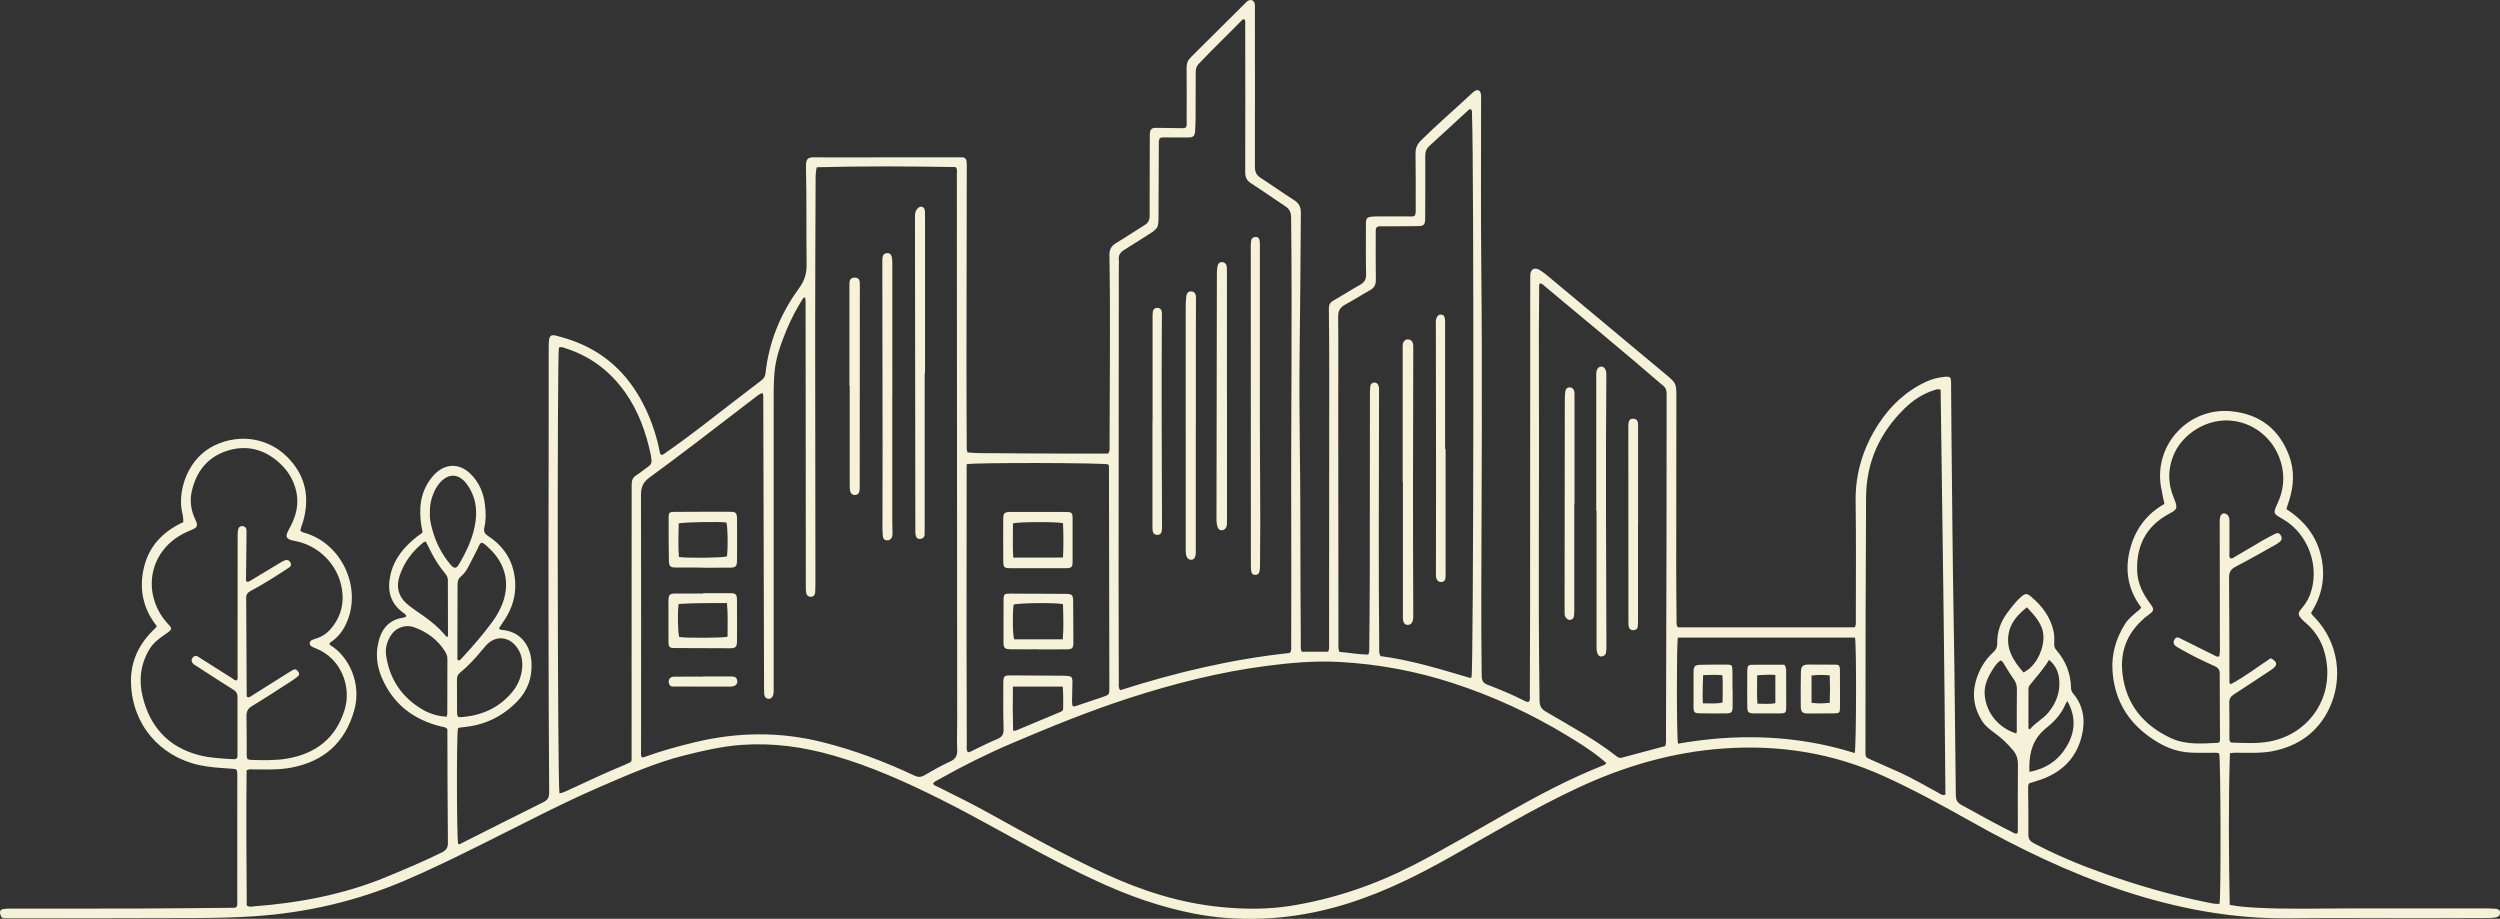 <?xml version="1.0" encoding="UTF-8"?>
<svg id="Layer_2" data-name="Layer 2" xmlns="http://www.w3.org/2000/svg" viewBox="0 0 1234.74 453.8">
  <rect x="0" y="0" width="1234.74" height="453.8" fill="#333333" stroke="none"/>
  <defs>
    <style>
      .cls-1 {
        fill: #f6f2d9;
      }
    </style>
  </defs>
  <g id="Layer_1-2" data-name="Layer 1">
    <g>
      <path class="cls-1" d="M996.29,411.71c.41-.86.31-1.68.31-2.48,0-10.61-.05-21.22.04-31.83.02-2.68-.75-4.88-2.46-6.92-2.61-3.13-5.53-5.88-8.8-8.29-2.35-1.74-4.78-3.46-6.38-5.98-3.81-6-5.11-12.48-3.25-19.42,1.53-5.68,4.34-10.67,8.73-14.64,1.39-1.26,1.99-2.57,1.95-4.46-.11-5.54,1.61-10.53,4.93-14.98,2.06-2.75,4.12-5.51,6.71-7.8,2.19-1.94,2.99-1.98,5.22-.1,5.37,4.54,9.43,9.96,10.96,16.99.46,2.1.39,4.22.32,6.34-.04,1.18.28,2.06,1.08,2.98,4.61,5.3,7.05,11.48,7.22,18.52.02,1.05.24,1.92.96,2.76,5.26,6.23,6.22,13.45,4.34,21.1-2.37,9.65-8.27,16.45-17.39,20.45-2.86,1.25-5.89,2.03-8.66,2.96-.55,1.1-.43,2.03-.43,2.93.05,7.48.2,14.96.13,22.43-.02,2.18.87,3.24,2.67,4.19,11.28,5.97,23.01,10.83,35.04,15.07,16.31,5.74,32.86,10.61,49.84,13.98,2.25.45,4.5,1.11,6.84.9.77-3.02.61-70.97-.16-74.19-1.08-.72-2.32-.38-3.5-.41-4.44-.1-8.91.22-13.32-.35-7.55-.98-13.95-4.55-19.82-9.2-10.01-7.94-15.26-18.43-16.06-31.07-.52-8.18,1.72-15.8,6.04-22.78,1.51-2.44,3.67-4.28,5.83-6.12.75-.64,1.72-1.08,2.27-2.36-6.26-8.28-8.11-17.73-5.67-27.9,2.42-10.08,8.01-17.99,17.18-23.13-.6-2.92-1.24-5.66-1.71-8.43-3.55-21.22,14.01-39.46,34.86-37.34,14,1.42,23.61,8.88,28.47,22.06,2.64,7.14,2.33,14.49.05,21.74-.45,1.44-.92,2.87-1.46,4.52,8.72,5.58,14.81,13.08,17.16,23.29,2.33,10.08.52,19.44-4.94,27.9.48,1.19,1.24,1.74,1.86,2.39,11.81,12.39,13.96,30.12,7.26,44.54-5.58,12.03-15.5,19.1-28.64,21.53-4.61.85-9.25.71-13.9.71-2.1,0-4.21-.22-6.67.22-.78,24.97-.55,49.85-.1,74.87,4.46.88,8.68,1.17,12.89,1.4,15.15.84,30.31.36,45.47.37,22.54.02,45.07-.01,67.61-.01,1.72,0,3.44.05,5.15.17,1.14.08,2.32.39,2.39,1.81.07,1.42-.83,2.27-2.17,2.49-1.19.2-2.41.27-3.62.28-11.22.05-22.43.1-33.65.1-21.63.01-43.25-.2-64.88.04-28,.31-55.02-4.81-81.52-13.53-26.61-8.77-51.64-20.89-75.99-34.59-13.91-7.82-27.92-15.46-42.47-22.07-25.12-11.42-51.41-15.6-78.87-13.71-25.35,1.74-49.19,8.71-72.13,19.39-21.28,9.92-41.41,21.93-61.8,33.48-16.2,9.19-32.8,17.52-50.57,23.27-19.92,6.45-40.35,9.14-61.27,7.61-11.63-.85-22.93-3.34-34.12-6.67-17.15-5.11-33.14-12.77-48.99-20.87-19.43-9.93-38.2-21.09-57.72-30.86-17.19-8.6-34.65-16.46-53.19-21.8-14.91-4.3-29.98-6.41-45.5-5.3-9.63.69-18.96,2.85-28.27,5.19-14.27,3.59-27.69,9.5-41.13,15.3-19.95,8.6-39.15,18.8-58.61,28.44-12.67,6.28-25.35,12.53-38.37,18.09-23.75,10.14-48.49,15.89-74.23,17.61-9.69.65-19.39.85-29.08.89-30.92.12-61.85.12-92.77.16-2.87,0-3.18-.24-3.7-2.06-.39-1.37.09-2.23,1.38-2.51,1.07-.23,2.2-.24,3.31-.24,20.82-.02,41.64.02,62.45-.04,15.66-.05,31.32-.24,46.99-.37.8,0,1.62.11,2.4-.29.76-.84.52-1.9.52-2.88.02-20.72.03-41.43.02-62.15,0-3.25-.05-3.2-3.42-3.43-5.14-.35-10.29-.61-15.34-1.72-19.8-4.34-33.14-20.31-33.74-40.51-.31-10.18,3.56-18.7,10.68-25.83.57-.57,1.15-1.13,1.71-1.7.07-.07.09-.18.31-.66-6.67-8.41-8.84-18.14-6.34-28.81,2.54-10.87,9.61-17.93,19.49-22.52.11-2.27-.56-4.31-.89-6.38-1.54-9.88,3.2-25.31,16.41-31.55,12.97-6.13,26.8-3.16,35.65,5.62,9.24,9.17,11.44,20.04,7.89,32.34-.41,1.43-1.15,2.79-1.25,4.27.94.88,2.08.98,3.12,1.32,17.78,5.82,27.27,27.24,19.63,44.23-1.65,3.67-3.96,6.79-7.27,9.13-.4.28-.9.49-1.06,1.03-.16.52.27.74.58.93,8.48,5.15,15.46,18.31,11.59,32.02-4.51,15.99-15.02,25.32-31.32,28.35-6.13,1.14-12.28.86-18.44.83-1,0-2.02-.25-3.4.45-.26,22.17-.08,44.54.08,66.77,1.27.92,2.41.52,3.47.44,22.48-1.74,44.43-5.84,65.39-14.5,9.25-3.82,18.46-7.68,27.43-12.13,2.14-1.06,3.09-2.26,3.06-4.8-.19-17.89-.2-35.77-.26-53.66,0-.9,0-1.8,0-2.4-.94-1.22-2.03-1.08-2.99-1.32-13.72-3.34-23.87-11.08-29.45-24.25-2.04-4.82-2.88-9.95-2.07-15.14,1.2-7.71,4.81-13.29,12.81-14.43.5-.07,1-.19,1.35-.65-.14-1.03-1.04-1.43-1.72-1.94-6.46-4.8-7.7-11.32-6.02-18.66,1.85-8.09,6.98-13.97,13.33-18.95.79-.62,1.77-.98,2.53-2.02-.91-3.78-1.31-7.79-1.13-11.83.23-5.18,1.82-9.91,4.84-14.13.7-.98,1.5-1.91,2.36-2.76,5.31-5.28,12.12-5.35,17.51-.13,4.4,4.27,6.58,9.63,7.25,15.63.41,3.62.51,7.28-.33,10.86-.46,1.95.06,3.1,1.8,4.24,8.21,5.38,12.87,12.96,13.41,22.86.38,6.79-1.5,12.98-5.27,18.62-.94,1.4-1.86,2.81-2.68,4.04.34.77.76.84,1.15.87,9.17.67,14.38,7.34,14.87,16.17.4,7.32-1.87,13.78-6.98,19.08-7.06,7.32-15.67,11.62-25.82,12.71-.9.1-1.81.2-2.7.34-.29.04-.56.2-.82.3-.73,2.58-.66,53.65.08,57.11.77.43,1.33-.14,1.93-.44,13.36-6.72,26.68-13.51,40.09-20.11,2.26-1.11,2.95-2.4,2.94-4.85-.36-54.27-.4-108.53-.26-162.8.05-18.9.01-37.8.03-56.69,0-1.41-.02-2.84.2-4.23.29-1.84,1.15-2.38,3.01-1.97,1.77.39,3.52.91,5.26,1.44,16.13,4.92,28.28,14.78,36.61,29.43,4.63,8.16,7.79,16.85,9.64,26.03.14.67.07,1.43.91,2.08,1.13-.04,1.98-.98,2.94-1.64,10.81-7.47,21.09-15.66,31.49-23.68,4.96-3.82,9.92-7.64,14.92-11.43,1.19-.9,1.92-1.89,2.09-3.47,1.66-15.54,7.39-29.54,16.56-42.08,2.66-3.64,3.81-7.2,3.75-11.67-.21-15.96.04-31.93-.31-47.9-.01-.5-.03-1.01,0-1.52.17-2.76.96-3.55,3.73-3.57,4.14-.02,8.29.03,12.43.02,19.61-.01,39.21-.03,58.82-.04.71,0,1.41,0,2.12,0,1.34.01,2.06.76,2.21,2.02.12,1,.1,2.02.1,3.03-.05,31.83-.12,63.67-.15,95.5-.01,13.95.07,27.89.13,41.84,0,1-.13,2.02.41,3.38,5.62.57,11.45.29,17.25.39,5.86.1,11.72.08,17.58.11,5.76.03,11.52.07,17.28.08,5.84.01,11.68,0,17.29,0,1.01-1.29.73-2.45.73-3.52.04-31.43.47-62.86-.06-94.28-.05-2.87.76-4.68,3.23-6.15,4.77-2.84,9.36-6,14.1-8.89,1.86-1.13,2.55-2.54,2.54-4.7-.04-12.53.03-25.06.07-37.59,0-.81-.02-1.62,0-2.43.11-2.72.79-3.38,3.48-3.34,3.74.05,7.48.12,11.21.15.99,0,2.02.19,3.02-.29.82-1.05.47-2.31.48-3.48.03-8.69.06-17.38-.02-26.07-.02-2.07.57-3.68,2.04-5.13,9.06-8.95,18.07-17.94,27.1-26.92.36-.36.72-.74,1.15-.99,1.56-.9,3.1-.21,3.38,1.59.15.99.07,2.02.07,3.03.02,25.77.06,51.54,0,77.31,0,2.49.71,4.14,2.82,5.5,5.51,3.56,10.86,7.4,16.4,10.91,2.46,1.56,3.49,3.29,3.47,6.34-.15,23.55-.34,47.09-.62,70.63-.34,28.09.44,56.18.38,84.28-.04,19.3.12,38.6.22,57.9,0,1.29-.25,2.63.47,3.98h13.03c.72-1.61.46-3.04.46-4.43.04-44.16.08-88.32.08-132.49,0-10.81-.04-21.63-.19-32.44-.03-1.99.57-3.13,2.3-4.1,4.4-2.48,8.63-5.26,13.05-7.7,2.19-1.21,3.1-2.64,3.04-5.23-.19-7.78-.08-15.56-.08-23.34,0-.71-.03-1.42,0-2.12.12-2.24.61-2.79,2.9-3.02,1.2-.12,2.42-.13,3.63-.13,4.85,0,9.7.02,14.55,0,.99,0,2.02.22,2.98-.32.73-1.2.51-2.55.52-3.84.01-8.89.07-17.79-.09-26.68-.05-2.74.73-4.73,2.69-6.67,8.12-8.04,16.81-15.45,25.14-23.27.37-.35.75-.68,1.15-.98,1.55-1.14,2.92-.67,3.3,1.24.19.98.1,2.01.1,3.02.02,27.99-.18,55.99.11,83.98.56,52.95.14,105.91,0,158.86-.04,13.84.02,27.69.2,41.53.03,2.36.67,3.61,2.97,4.48,5.95,2.25,11.82,4.71,17.51,7.57.8.4,1.6.88,2.63.95,1.04-1.05.66-2.43.66-3.67.07-14.35.12-28.7.13-43.05.03-53.86.05-107.73.07-161.59,0-.81-.02-1.62,0-2.43.13-3.18,2.12-4.25,4.87-2.53,1.28.8,2.5,1.72,3.66,2.69,19.4,16.17,38.8,32.36,58.19,48.55,5.42,4.53,5.46,4.55,5.46,11.65,0,28.19-.07,56.39-.08,84.58,0,8.59.11,17.18.18,25.77,0,.99-.19,2.04.67,3.11h87.33c.8-1.33.53-2.67.53-3.95,0-19.4.19-38.81-.1-58.21-.21-14.17,3.88-26.98,11.53-38.59,5.85-8.88,13.53-16.04,23.36-20.58,2.87-1.33,5.91-2.08,9.04-2.39,2.8-.27,3.19.1,3.21,2.9.08,8.99.11,17.99.21,26.98.34,30.92.55,61.84,1.11,92.76.51,27.99.63,55.98,1.03,83.97.03,2.28.62,3.66,2.72,4.8,8.33,4.55,16.6,9.23,25.11,13.44.7.34,1.33.95,2.44.72ZM376.63,194.05c-1.58.53-2.64,1.46-3.74,2.3-9.79,7.49-19.54,15.03-29.35,22.49-7.56,5.75-15.14,11.46-22.82,17.05-2.95,2.15-4.15,4.62-4.14,8.39.12,42.23.04,84.47.03,126.71,0,.99-.19,2.02.3,2.96.76.35,1.4-.07,2.04-.3,7.99-2.89,16.17-5.11,24.42-7.1,20.9-5.03,41.86-5.25,62.72-.03,15.71,3.93,30.84,9.61,45.48,16.53,1.89.89,3.25.86,5.02-.16,4.1-2.38,8.25-4.74,12.56-6.7,2.84-1.29,3.79-3.03,3.62-6.07-.24-4.43-.02-8.89-.02-13.33-.04-60.42-.08-120.85-.12-181.27-.02-29.91,0-59.82-.04-89.72,0-1.06.37-2.24-.65-3.29-22.78-.37-45.66-.52-68.56.1-.7,2.79-.55,5.33-.56,7.83-.1,25.16-.22,50.32-.22,75.48,0,40.11.09,80.23.13,120.34,0,2.02,0,4.04-.1,6.06-.06,1.33-.62,2.4-2.15,2.42-1.47.02-2.21-.94-2.37-2.27-.15-1.2-.12-2.42-.12-3.63-.02-28.39-.04-56.79-.06-85.18-.01-17.48-.03-34.96-.06-52.44,0-1.45.13-2.94-.26-4.34-.89.1-1.08.62-1.33,1.02-3.02,4.8-5.63,9.81-7.8,15.05-2.82,6.83-5.36,13.72-5.98,21.19-.52,6.26-.38,12.52-.39,18.78-.02,45.67,0,91.34,0,137.01,0,.91.04,1.83-.1,2.72-.27,1.67-1.3,2.66-2.52,2.49-1.47-.21-1.96-1.28-2.06-2.59-.07-1.01-.07-2.02-.07-3.03-.13-47.29-.25-94.57-.38-141.86,0-1.1.18-2.22-.38-3.6ZM793.37,376.82c-.81-.68-1.56-1.33-2.33-1.96-5.33-4.36-11.15-7.98-17.03-11.55-17.78-10.79-36.52-19.44-56.29-25.88-18.35-5.98-37.16-9.49-56.41-10.5-12.04-.64-24.03.42-35.96,1.98-23.1,3.02-45.59,8.72-67.72,15.89-19.71,6.39-38.87,14.22-57.92,22.32-12.37,5.27-24.37,11.27-36.08,17.87-1.02.57-2.25.94-2.82,2.14.77.97,1.89,1.23,2.86,1.71,8.39,4.21,16.82,8.35,25.03,12.92,18.8,10.45,37.65,20.83,57.19,29.85,18.08,8.35,36.87,14.35,56.78,16.34,11.6,1.16,23.24,1.28,34.76-.55,21.82-3.48,42.46-10.63,62.04-20.83,15.23-7.94,30.02-16.67,44.97-25.1,15.22-8.59,30.63-16.82,46.92-23.27.64-.25,1.4-.34,2.02-1.38ZM572.87,68.16c-.73,1.26-.52,2.5-.53,3.68-.08,11.42-.13,22.83-.15,34.25-.01,6.64.02,6.63-5.69,10.21-3.76,2.36-7.47,4.82-11.26,7.13-1.92,1.17-2.95,2.62-2.66,4.95.14,1.09,0,2.22,0,3.33-.04,51.22-.09,102.44-.11,153.66,0,17.28.04,34.55.1,51.83,0,1.15-.3,2.41.72,3.69,27.44-8.8,55.36-15.37,83.82-18.41.87-1.44.6-2.68.6-3.86.03-19.7.12-39.4.03-59.1-.22-50.71.56-101.43-.07-152.14-.03-2.5-.78-4.15-2.85-5.5-5.66-3.71-11.17-7.64-16.86-11.31-2.1-1.35-2.96-2.86-2.95-5.42.08-24.25.03-48.49,0-72.74,0-.97.19-1.99-.26-2.75-.69-.29-1.02-.04-1.29.24-7.12,7.3-14.54,14.32-21.52,21.76-1.15,1.23-1.39,2.58-1.39,4.15.01,7.07,0,14.14-.05,21.21-.02,2.52-.06,5.05-.22,7.57-.17,2.66-.92,3.29-3.64,3.31-3.03.02-6.06-.04-9.09-.01-1.59.02-3.21-.23-4.69.26ZM661.47,321.95c4.9.43,9.62,1.31,14.28,1.35.71-1.25.51-2.29.52-3.28.1-11.01.23-22.03.25-33.04.05-30.92.05-61.85.08-92.77,0-1.21.04-2.43.22-3.62.15-1,.92-1.58,1.92-1.65,1.03-.07,1.67.57,2.07,1.47.38.86.29,1.79.29,2.69,0,4.14,0,8.29-.02,12.43-.1,38.2-.22,76.4.11,114.6.01,1.19-.25,2.43.66,3.92,14.91,1.93,29.47,6.42,44.08,10.74.25.07.57-.09.84-.14,1.05-4.08,1.27-249.77.25-277.93-.03-.96.21-2.02-.59-2.83-.95.02-1.45.73-2.02,1.26-6.11,5.6-12.17,11.25-18.32,16.8-1.55,1.4-2.17,2.93-2.16,5.02.06,10.21-.01,20.41-.04,30.62,0,3.52-.53,4.07-4.02,4.1-5.56.04-11.12.04-16.67.09-1.08.01-2.22-.24-3.24.41-.68,1.02-.47,2.16-.48,3.25-.02,7.58-.08,15.16.05,22.74.04,2.41-.74,3.97-2.86,5.14-4.15,2.3-8.14,4.89-12.32,7.14-2.51,1.35-3.46,3.02-3.43,5.96.15,14.75.03,29.51.03,44.26.02,38.81.06,77.61.1,116.42,0,1.49-.21,3.02.43,4.87ZM822.48,368.47c.57-1.83.35-3.45.35-5.05.1-32.32.19-64.65.25-96.97.04-23.84.04-47.68.06-71.51,0-1.63-.07-3-1.55-4.28-19.24-16.67-38.94-32.79-58.44-49.14-.74-.62-1.37-1.5-2.52-1.56-.78.88-.42,1.94-.43,2.9-.17,13.84-.21,27.67-.14,41.51.26,53.84-.44,107.67.31,161.51.04,2.64.76,4.21,3.08,5.57,11.92,7.01,24.12,13.58,35.06,22.15.77.61,1.55.88,2.52.62,7.11-1.91,14.22-3.81,21.45-5.74ZM1101.54,275.77c1.13.17,1.92-.57,2.76-1.06,4.54-2.63,9.04-5.35,13.58-7.99,1.92-1.11,3.92-2.09,5.89-3.11,1.05-.54,1.98-.37,2.62.66.63,1.02.84,2.12-.12,3.05-.64.62-1.41,1.16-2.19,1.59-6.61,3.7-13.17,7.49-19.9,10.97-2.41,1.25-3.28,2.69-3.25,5.37.15,16.87.13,33.75.18,50.62,0,.66-.25,1.42.57,2.08,7.01-3.65,13.27-8.58,19.82-12.87,3.35,1.78,3.54,3.36.82,5.36-.33.24-.67.45-1.01.68-5.98,3.95-11.94,7.96-17.98,11.83-1.63,1.05-2.34,2.22-2.3,4.18.12,5.66.05,11.32.07,16.97,0,.79-.14,1.62.46,2.38.22.09.49.3.77.3,6.05.15,12.12.57,18.14-.47,18.17-3.15,30.43-18.81,28.86-37.17-.71-8.32-3.81-15.66-10.29-21.28-.84-.73-1.67-1.48-2.41-2.3-1.68-1.85-1.72-2.82-.11-4.72,1.78-2.1,3.32-4.31,4.31-6.9,5.27-13.7-.67-30.35-13.43-37.62-4.76-2.71-4.82-2.74-2.46-7.86,2.82-6.1,3.54-12.34,1.93-18.9-2.88-11.71-12.36-20.17-23.77-21.68-13.34-1.76-24.9,6.83-29.02,15.66-3.51,7.53-3.51,15.19-.33,22.64,2.29,5.37,1.11,5.62-2.94,7.86-11.03,6.12-15.77,15.77-15.26,28.15.25,6.07,2.9,11.26,6.5,16.04,2.03,2.69,1.85,3.42-.82,5.41-9.75,7.22-14.32,16.94-12.96,28.95,1.72,15.14,10.23,25.53,23.87,31.92,7.57,3.54,15.58,2.72,23.53,2.35.16,0,.31-.23.47-.35.37-.53.32-1.15.32-1.75-.05-10.71-.15-21.42-.13-32.13,0-1.96-.89-2.89-2.53-3.63-5.8-2.61-11.54-5.37-17.04-8.58-.7-.41-1.44-.76-2.08-1.25-1.26-.95-1.44-2.16-.63-3.44.8-1.28,1.81-1,2.88-.41.26.15.53.3.8.43,5.24,2.61,10.48,5.24,15.74,7.82.76.37,1.5,1.1,2.63.56.46-1.94.3-3.96.3-5.95,0-19.7-.05-39.41-.08-59.11,0-1.21-.07-2.45.18-3.62.42-1.99,2.21-2.48,3.64-1.13.99.93,1,2.13.99,3.37-.02,5.05-.04,10.1-.01,15.16,0,.96-.29,2.01.41,2.91ZM122.29,374.99c.53.11,1.01.29,1.49.31,5.96.18,11.96.37,17.85-.61,14.25-2.38,24.24-10.01,28.59-24.17,3.52-11.45-1.82-25.39-14.18-30.27-.75-.3-1.53-.57-2.19-1.01-1.27-.85-1.16-2.44.23-3.13.81-.4,1.71-.62,2.57-.91,2.44-.84,4.56-2.2,6.28-4.1,4.48-4.96,6.68-10.81,6.25-17.49-.83-12.82-10.16-23.52-22.72-26.27-1.08-.24-2.2-.4-3.23-.8-1.57-.6-2.02-1.54-1.44-3.13.45-1.22,1.15-2.35,1.75-3.52,2.73-5.25,4.06-10.76,2.88-16.67-1.26-6.29-4.56-11.39-9.43-15.48-7.39-6.22-15.9-8-24.97-5.04-9.5,3.1-15.07,10.16-17.28,19.83-1.11,4.89-.43,9.61,1.75,14.16,1.43,2.99,1.07,3.8-2.01,5.07-2.72,1.12-5.33,2.42-7.74,4.12-9.8,6.94-14,18.79-10.67,30.19,1.38,4.74,3.84,8.86,7.24,12.46,1.73,1.84,1.61,2.32-.4,3.83-.65.48-1.33.92-1.99,1.39-2.74,1.92-5.33,3.94-7.11,6.91-4.39,7.34-5.36,15.17-3.37,23.36,3.65,15.02,12.72,24.99,27.84,28.94,5.38,1.41,10.98,1.64,16.52,1.99.69.04,1.41.16,2.16-.4.42-.6.33-1.43.33-2.22,0-9.4-.04-18.79.01-28.19.01-1.62-.58-2.56-1.93-3.41-6.07-3.81-12.08-7.73-18.11-11.62-.68-.44-1.41-.84-1.96-1.41-.77-.8-.94-1.83-.23-2.76.75-1,1.73-1.37,2.88-.53.49.35,1.02.66,1.53.98,5.03,3.19,10.06,6.4,15.1,9.57.73.46,1.36,1.25,2.43,1.06.62-1.03.32-2.16.32-3.23.03-22.53.03-45.06.04-67.6,0-1.11-.03-2.24.16-3.32.2-1.18.89-2.11,2.24-2.02,1.32.09,1.94.97,1.99,2.24.03.71,0,1.41-.01,2.12-.08,6.77-.17,13.54-.23,20.31,0,.96-.23,1.97.29,2.84,1.29.05,2.06-.69,2.9-1.18,4.6-2.74,9.17-5.53,13.76-8.28.77-.46,1.57-.95,2.42-1.21,1.07-.33,1.99.06,2.55,1.09.6,1.1.26,1.93-.74,2.57-.25.16-.5.34-.76.5-5.9,3.9-11.87,7.7-18.12,11.01-1.53.81-2.24,1.69-2.23,3.49.13,15.86.17,31.73.25,47.59,0,.56-.16,1.25.68,1.53,1.1-.19,1.95-.94,2.88-1.52,5.74-3.59,11.46-7.2,17.19-10.8.68-.43,1.38-.84,2.08-1.24,1.1-.62,1.92-.23,2.59.72.71,1,.62,1.88-.36,2.63-.8.61-1.6,1.24-2.45,1.78-6.63,4.26-13.2,8.61-19.95,12.68-2.14,1.29-2.82,2.72-2.76,5.09.15,5.96.07,11.92.11,17.88,0,1-.15,2.02.41,3.3ZM276.32,391.86c1.82-.33,3.25-1.09,4.69-1.76,9.24-4.32,18.5-8.59,27.91-12.52,3.59-1.5,3.02-1.4,3.02-4.64.02-29.49.01-58.99.02-88.48,0-15.05.06-30.1.02-45.15,0-2,.48-3.44,2.26-4.56,2.05-1.29,3.88-2.9,5.89-4.26,1.34-.9,1.9-2,1.59-3.58-.13-.69-.11-1.41-.25-2.1-2.37-11.16-6.09-21.74-12.79-31.15-7.46-10.48-17.2-17.78-29.46-21.68-1.03-.33-2.06-.88-3.17-.31-.91,3.31-.71,214.89.27,220.2ZM958.47,192.53c-1.44-.62-2.37-.09-3.31.21-5.61,1.78-10.38,4.96-14.53,9.03-12.25,12.01-18.88,26.5-18.99,43.78-.12,19.8-.18,39.6-.23,59.39-.05,22.02-.05,44.04-.07,66.06,0,3.08.03,3.03,2.75,4.21,4.72,2.05,9.43,4.13,14.12,6.26,6.63,3.01,12.87,6.76,19.28,10.18.91.48,1.77,1.41,3.34.82-.45-66.67-1.47-133.39-2.36-199.94ZM477.43,229.29c0,1.39,0,2.7,0,4-.02,26.76-.06,53.53-.06,80.29,0,18.08.05,36.16.12,54.23,0,1.25-.37,2.63.61,3.73,1.02-.06,1.78-.6,2.59-.98,3.93-1.85,7.77-3.89,11.79-5.52,2.44-.99,3.26-2.32,3.19-4.95-.22-7.47-.16-14.95-.14-22.42,0-3.9.33-4.13,4.08-4.1,7.07.06,14.14.08,21.21.13,1.92.01,3.84-.02,5.75.09,2.77.17,3.12.58,3.11,3.3,0,1.62-.14,3.23-.11,4.85.05,2.28-.33,4.59.19,6.79.89.33,1.53,0,2.2-.22,4.21-1.42,8.43-2.81,12.63-4.25,3.31-1.13,3.33-1.16,3.32-4.68-.06-35.85-.12-71.71-.19-107.56,0-.89.17-1.82-.34-2.65-2.5-.8-66.1-.98-69.95-.09ZM916.19,314.9h-87.5c-.67,3.22-.63,49.28.07,52.4,29.41-5.15,58.6-4.39,87.27,4.63.81-3.02.91-53.42.16-57.03ZM220.58,353.97c.19-.72.34-1,.34-1.29.02-9.09.03-18.18.05-27.27,0-1.37-.48-2.57-1.19-3.69-3.7-5.89-9.03-9.75-15.5-12.01-3.86-1.35-8.51.25-10.8,3.5-2.23,3.16-3.35,6.72-2.78,10.59,1.75,11.72,7.78,20.65,17.99,26.64,3.58,2.1,7.53,3.3,11.89,3.54ZM237.82,268c-1.12.7-1.35,1.85-1.84,2.82-1.43,2.78-2.8,5.59-4.25,8.36-1.08,2.06-2.31,4.09-4.11,5.57-1.36,1.11-1.64,2.39-1.64,3.97,0,11.91-.06,23.82-.07,35.73,0,.63-.31,1.46.67,1.77.85-.21,1.29-.92,1.83-1.5,5.21-5.63,10.23-11.43,14.77-17.63,1.61-2.21,3.01-4.54,4.15-7.02,4.96-10.78,2.82-21.47-5.94-29.48-1.09-1-2.09-2.18-3.57-2.59ZM226.27,354.05c.41.06.81.18,1.21.15,10-.68,18.61-4.28,25.22-12.05,2.75-3.23,4.47-6.94,5.07-11.15.6-4.27-.09-8.28-2.82-11.73-4.07-5.15-10.49-5.36-14.85-.55-.61.67-1.2,1.37-1.77,2.07-3.4,4.15-7.01,8.09-11.16,11.49-1.14.93-1.5,1.99-1.48,3.4.06,5.25.03,10.5.05,15.75,0,.79-.15,1.62.54,2.62ZM212.34,253.38c-.26,2.84.51,5.79,1.33,8.7,1.74,6.21,4.66,11.84,8.83,16.76,1.81,2.14,2.86,2.09,4.2-.18,3.87-6.56,7.08-13.4,8.16-21.05.94-6.67-.22-12.92-4.23-18.42-4.08-5.6-9.49-5.63-13.83-.22-1.08,1.35-1.92,2.84-2.6,4.43-1.32,3.11-2,6.35-1.85,9.98ZM210.3,267.47c-.57.13-.81.11-.95.22-5.58,4.45-9.76,9.95-12,16.73-1.91,5.79-.38,10.75,4.49,14.55,1.35,1.05,2.74,2.07,4.16,3.03,3.93,2.67,7.78,5.44,11.17,8.79,1.25,1.24,2.37,2.61,3.47,3.83.59-.2.62-.53.62-.82-.02-9.08-.07-18.17-.06-27.25,0-1.44-.63-2.49-1.5-3.52-2.62-3.1-4.77-6.51-6.64-10.1-.92-1.78-1.81-3.59-2.76-5.47ZM500.28,339.1c-.13,7.44-.12,14.54.09,21.76.7-.03,1.13.06,1.47-.08,7.35-3.05,14.68-6.13,22.02-9.21.69-.29,1.23-.72,1.23-1.55.01-3.59.12-7.19-.2-10.92h-24.61ZM988.08,326.16c-1.64,1.08-2.77,2.74-3.84,4.41-2.55,3.97-4.48,8.14-3.97,13.06.9,8.68,6.91,15.92,15.54,18.62.41-.85.26-1.77.26-2.66.02-6.36-.03-12.73.08-19.09.04-2.04-.51-3.66-1.73-5.28-1.52-2.01-2.72-4.25-4.09-6.36-.59-.91-.92-2.05-2.25-2.69ZM1021.07,346.26c-.45.7-.72,1.01-.87,1.37-1.91,4.6-5.05,8.22-8.85,11.34-1.09.9-2.2,1.79-3.16,2.82-5.02,5.39-6.19,11.95-5.86,19.45,8.17-1.59,14.22-5.63,18.33-12.49,4.32-7.22,4.78-14.58.42-22.49ZM999.4,332.13c5.29-2.55,9.29-9.32,9.81-16.15.53-6.91-3.7-11.33-8.13-16.03-4.37,3.49-7.87,7.29-8.93,12.51-1.61,7.87,2.21,13.95,7.25,19.67ZM1001.85,359.8c.23.15.46.3.69.45,2.58-3.29,6.45-5.08,9.08-8.26,3.86-4.67,5.94-10.05,5.43-16.18-.31-3.78-1.69-7.16-5.04-9.91-2.74,4.63-6.27,8.35-9.42,12.37-.44.56-.75,1.19-.75,1.94,0,6.53,0,13.07,0,19.6Z"/>
      <path class="cls-1" d="M456.7,184.42c0,25.15,0,50.3,0,75.45,0,1.31-.03,2.63-.03,3.94,0,1.49-.85,2.22-2.22,2.37-1.23.14-2.08-.71-2.29-2.27-.1-.7-.07-1.41-.07-2.12-.07-51.31-.13-102.62-.19-153.92,0-1.51-.12-3.05.86-4.37.63-.84,1.36-1.62,2.5-1.38,1.16.25,1.51,1.25,1.57,2.32.05,1.01.04,2.02.04,3.03,0,25.65,0,51.31,0,76.96-.06,0-.11,0-.17,0Z"/>
      <path class="cls-1" d="M440.68,196.07c0,20.19,0,40.38,0,60.58,0,2.12.08,4.24.12,6.36.02.81.01,1.62-.33,2.38-.47,1.02-1.24,1.55-2.39,1.48-1.17-.07-1.91-.66-2.02-1.84-.12-1.3-.22-2.62-.22-3.92,0-13.02.07-26.05.06-39.07-.03-30.49-.08-60.98-.12-91.47,0-1.21-.05-2.44.14-3.62.19-1.22,1.07-1.96,2.33-1.97,1.16-.02,1.89.72,2.16,1.78.22.87.3,1.79.3,2.69.02,22.21.01,44.42.01,66.63h-.04Z"/>
      <path class="cls-1" d="M419.52,190.49c0-16.36,0-32.72,0-49.08,0-.81-.05-1.63.1-2.41.27-1.43,1.32-1.96,2.68-1.91,1.27.05,2.1.69,2.29,1.98.1.7.08,1.41.08,2.12-.02,32.82-.04,65.65-.06,98.47,0,.91.01,1.83-.11,2.72-.17,1.23-.88,2.05-2.19,2.1-1.29.05-2.15-.73-2.4-1.9-.25-1.17-.25-2.4-.25-3.61-.01-16.16,0-32.32,0-48.48-.04,0-.09,0-.13,0Z"/>
      <path class="cls-1" d="M347.26,292.98c4.54,0,9.08,0,13.62,0,2.37,0,3.08.59,3.1,3.02.06,6.96.07,13.93.01,20.89-.02,2.68-.77,3.29-3.55,3.28-8.88-.02-17.76-.05-26.64-.1-3.37-.02-3.62-.26-3.64-3.62-.04-6.46-.05-12.92-.02-19.38.01-3.5.49-3.93,4.1-3.94,4.34-.01,8.68,0,13.02,0,0-.05,0-.1,0-.14ZM335.17,298.31c-.61,4.19-.39,14.03.29,16.3,3.1.57,21.6.51,23.88-.15-.01-5.41.25-10.88-.3-16.62-8.13.02-15.95-.06-23.87.46Z"/>
      <path class="cls-1" d="M347.04,280.32c-4.34,0-8.68.03-13.02-.01-2.99-.03-3.58-.46-3.65-3.5-.15-7.16-.15-14.33-.12-21.5.01-2.07.48-2.48,2.56-2.49,9.29-.06,18.57-.1,27.86-.06,2.77.01,3.32.63,3.34,3.49.05,6.86.05,13.73,0,20.59-.03,2.93-.68,3.51-3.64,3.54-4.44.04-8.88.01-13.33.01v-.08ZM335.22,258.5c-.09,5.5-.37,11.07.1,16.6,4.7.66,21.71.41,23.71-.3.59-4.6.42-14.74-.28-16.74-3.4-.49-20.46-.22-23.54.44Z"/>
      <path class="cls-1" d="M347.02,334.11c4.73,0,9.46,0,14.19,0,1.27,0,2.44.19,2.84,1.68.4,1.51-.38,2.86-1.94,3.18-.78.16-1.6.15-2.41.15-8.76,0-17.51-.01-26.27-.04-1.06,0-2.24.26-2.86-1.09-.86-1.91.13-3.74,2.25-3.78,4.73-.07,9.46-.02,14.19-.02v-.07Z"/>
      <path class="cls-1" d="M622.25,207.86c-.06,18.55.41,44.82.06,71.08-.01,1.11-.03,2.23-.24,3.31-.22,1.09-1,1.74-2.18,1.7-1.22-.04-1.81-.8-1.93-1.93-.11-1-.16-2.01-.16-3.02-.02-52.33-.04-104.65-.05-156.98,0-1.11.02-2.23.22-3.31.21-1.13,1.1-1.67,2.22-1.69,1.25-.02,1.82.83,1.95,1.91.13,1.1.11,2.22.11,3.33,0,25.96,0,51.92,0,85.6Z"/>
      <path class="cls-1" d="M590.59,210.19c0,20.61,0,41.23,0,61.84,0,.91.05,1.82-.25,2.7-.31.92-.81,1.68-1.86,1.75-1.13.07-1.95-.52-2.37-1.54-.47-1.14-.49-2.36-.49-3.58,0-5.25,0-10.51,0-15.76,0-34.46-.02-68.92-.01-103.38,0-1.92.03-3.85.27-5.74.23-1.84,1.1-2.61,2.42-2.55,1.47.06,2.37,1.03,2.38,2.91.02,7.28-.05,14.55-.05,21.83-.01,13.84,0,27.69,0,41.53,0,0-.02,0-.02,0Z"/>
      <path class="cls-1" d="M606,195.59c0,20.41,0,40.82,0,61.23,0,1.01.04,2.04-.18,3.01-.26,1.15-1.07,1.98-2.33,2.05-1.35.07-1.98-.89-2.28-2.02-.5-1.88-.4-3.81-.4-5.73.02-14.45.05-28.9.08-43.35.04-24.96.07-49.91.12-74.87,0-1.41.04-2.84.27-4.22.21-1.27.96-2.38,2.42-2.23,1.32.14,2.15,1.07,2.22,2.47.06,1.11.06,2.22.06,3.33,0,20.11,0,40.21,0,60.32h.01Z"/>
      <path class="cls-1" d="M569.25,208.07c0-17.16,0-34.31,0-51.47,0-.91,0-1.82.15-2.71.21-1.31,1.18-1.87,2.4-1.83,1.15.04,1.83.79,1.98,1.93.09.7.08,1.41.07,2.11-.25,34.42-.04,68.83.06,103.25,0,.91,0,1.82-.09,2.72-.12,1.28-.88,2.08-2.15,2.12-1.24.03-2.15-.67-2.35-1.93-.16-.99-.13-2.01-.13-3.02,0-17.06,0-34.11,0-51.17h.05Z"/>
      <path class="cls-1" d="M692.78,237.94c0-21.52,0-43.04,0-64.56,0-1.11-.07-2.23.06-3.33.18-1.49,1.34-2.54,2.61-2.43,1.37.12,2.23.93,2.46,2.27.13.79.1,1.61.1,2.42-.12,43.65-.21,87.29,0,130.94,0,1.1.04,2.26-.25,3.3-.33,1.23-1.2,2.15-2.64,2.07-1.52-.09-1.98-1.23-2.18-2.49-.11-.69-.05-1.41-.05-2.12,0-22.03,0-44.05,0-66.08h-.12Z"/>
      <path class="cls-1" d="M713.98,221.72c0,20.3,0,40.6,0,60.89,0,1.01,0,2.02-.1,3.02-.1,1.01-.69,1.66-1.73,1.81-1.11.16-1.97-.21-2.51-1.25-.58-1.14-.45-2.37-.44-3.57.01-15.25.07-30.5.06-45.75-.01-25.35-.06-50.69-.09-76.04,0-1.2-.19-2.43.24-3.6.41-1.12,1.09-1.98,2.43-1.85,1.24.12,1.65,1.07,1.81,2.11.12.79.08,1.61.08,2.42,0,20.6,0,41.2,0,61.8.08,0,.16,0,.25,0Z"/>
      <path class="cls-1" d="M788.38,252.28c0-21.81,0-43.62,0-65.43,0-.91-.04-1.82.03-2.72.16-1.87,1.05-2.99,2.35-3.06,1.39-.07,2.4,1.15,2.58,3.16.05.6.03,1.21.03,1.82-.38,44.33-.1,88.65.03,132.98,0,1.11,0,2.23-.2,3.31-.23,1.25-1.23,1.85-2.43,1.88-1.05.02-1.56-.78-1.88-1.7-.48-1.37-.36-2.79-.36-4.2,0-22.01,0-44.02,0-66.03h-.14Z"/>
      <path class="cls-1" d="M777.52,248.91c0,17.16,0,34.33,0,51.49,0,1.21.01,2.43-.11,3.63-.1,1.08-.66,1.94-1.82,2.12-1.17.18-1.85-.59-2.43-1.46-.41-.63-.39-1.34-.4-2.05-.02-1.41-.02-2.83-.02-4.24.03-33.62.06-67.24.11-100.86,0-1.41.05-2.83.26-4.22.18-1.19.95-2.1,2.27-2,1.24.09,1.98.97,2.17,2.18.13.79.09,1.61.09,2.41,0,17.67,0,35.33,0,53h-.12Z"/>
      <path class="cls-1" d="M809.01,258.98c0,15.85,0,31.71,0,47.56,0,1.01.02,2.03-.14,3.02-.19,1.15-1.04,1.69-2.18,1.69-1.13,0-1.98-.51-2.23-1.65-.17-.78-.18-1.6-.18-2.41-.02-32.01-.04-64.02-.05-96.03,0-.81.01-1.62.13-2.42.19-1.25.91-2,2.25-1.97,1.28.03,2.12.67,2.35,1.92.14.78.09,1.61.09,2.41,0,15.96,0,31.91,0,47.87h-.05Z"/>
      <path class="cls-1" d="M512.44,280.62c-4.44,0-8.87.02-13.31,0-3.18-.02-3.59-.36-3.61-3.4-.06-6.86-.07-13.72-.03-20.57.02-3.37.49-3.8,3.93-3.81,9.08-.02,18.15,0,27.23.02,2.55,0,3.09.47,3.1,2.95.04,7.26.04,14.52-.01,21.78-.02,2.47-.61,3.02-3.08,3.04-4.74.04-9.48.01-14.22.01v-.02ZM525.01,258.36c-3.59-.72-22.02-.63-24.71.12.06,5.48-.25,11.05.15,16.91,8.36-.02,16.35.1,24.57-.05.31-5.87.21-11.36,0-16.98Z"/>
      <path class="cls-1" d="M512.87,320.68c-4.54,0-9.08.05-13.61-.02-3.18-.05-3.63-.53-3.64-3.78-.03-6.86,0-13.72.04-20.57.02-2.82.32-3.13,3.15-3.13,9.18,0,18.36.04,27.53.13,3.2.03,3.66.52,3.69,3.73.07,6.86.09,13.72.11,20.57,0,2.37-.61,3.06-3.04,3.09-4.74.07-9.48.02-14.22.02,0-.01,0-.03,0-.04ZM525,298.38c-3.7-.83-22.07-.58-24.37.23-.61,3.87-.48,14.85.25,17.16h24.03c.47-5.87.27-11.56.09-17.39Z"/>
      <path class="cls-1" d="M908.19,328.61c.49.75.54,1.35.54,1.96.02,6.26.08,12.51.03,18.77-.02,2.75-.3,2.95-2.94,2.99-4.24.05-8.48.09-12.71.07-2.86-.01-3.69-.74-3.72-3.53-.06-5.65-.04-11.3.06-16.95.06-2.91.99-3.7,3.9-3.7,4.14,0,8.27.03,12.41.05.8,0,1.61-.06,2.44.35ZM903.71,347.09c.16-4.6.18-8.97-.01-13.54-3.23-.22-6.07-.35-8.99.1v13.47c3.03.4,5.88.36,9-.03Z"/>
      <path class="cls-1" d="M881.28,328.32c.97,1.3.9,2.43.9,3.53.01,5.75.03,11.5.02,17.25,0,2.96-.28,3.23-3.35,3.26-4.14.03-8.27.04-12.41-.01-2.9-.04-3.44-.52-3.47-3.33-.06-5.95-.04-11.91.01-17.86.02-2.17.5-2.79,2.29-2.82,5.33-.08,10.67-.03,16.01-.03ZM867.87,333.52c-.02,4.9-.22,9.37.1,14.01,3.18.02,5.96.37,8.87-.25v-13.94c-2.97-.18-5.74-.07-8.96.17Z"/>
      <path class="cls-1" d="M855.74,340.27c0,3.03.02,6.06,0,9.09-.02,2.18-.66,2.95-2.87,2.98-4.55.07-9.09.05-13.64-.05-2.31-.05-2.79-.61-2.8-2.98-.04-5.86-.03-11.72.01-17.58.02-2.67.71-3.34,3.48-3.39,4.34-.09,8.69-.12,13.03-.11,2.26,0,2.63.35,2.68,2.65.07,3.13.02,6.26.02,9.4.03,0,.06,0,.09,0ZM841.16,333.45c-.05,4.82-.46,9.27-.12,13.92,3.43-.05,6.5.36,9.73-.41,0-4.64.25-9.01-.08-13.49-3.3-.25-6.19-.18-9.52-.02Z"/>
    </g>
  </g>
</svg>